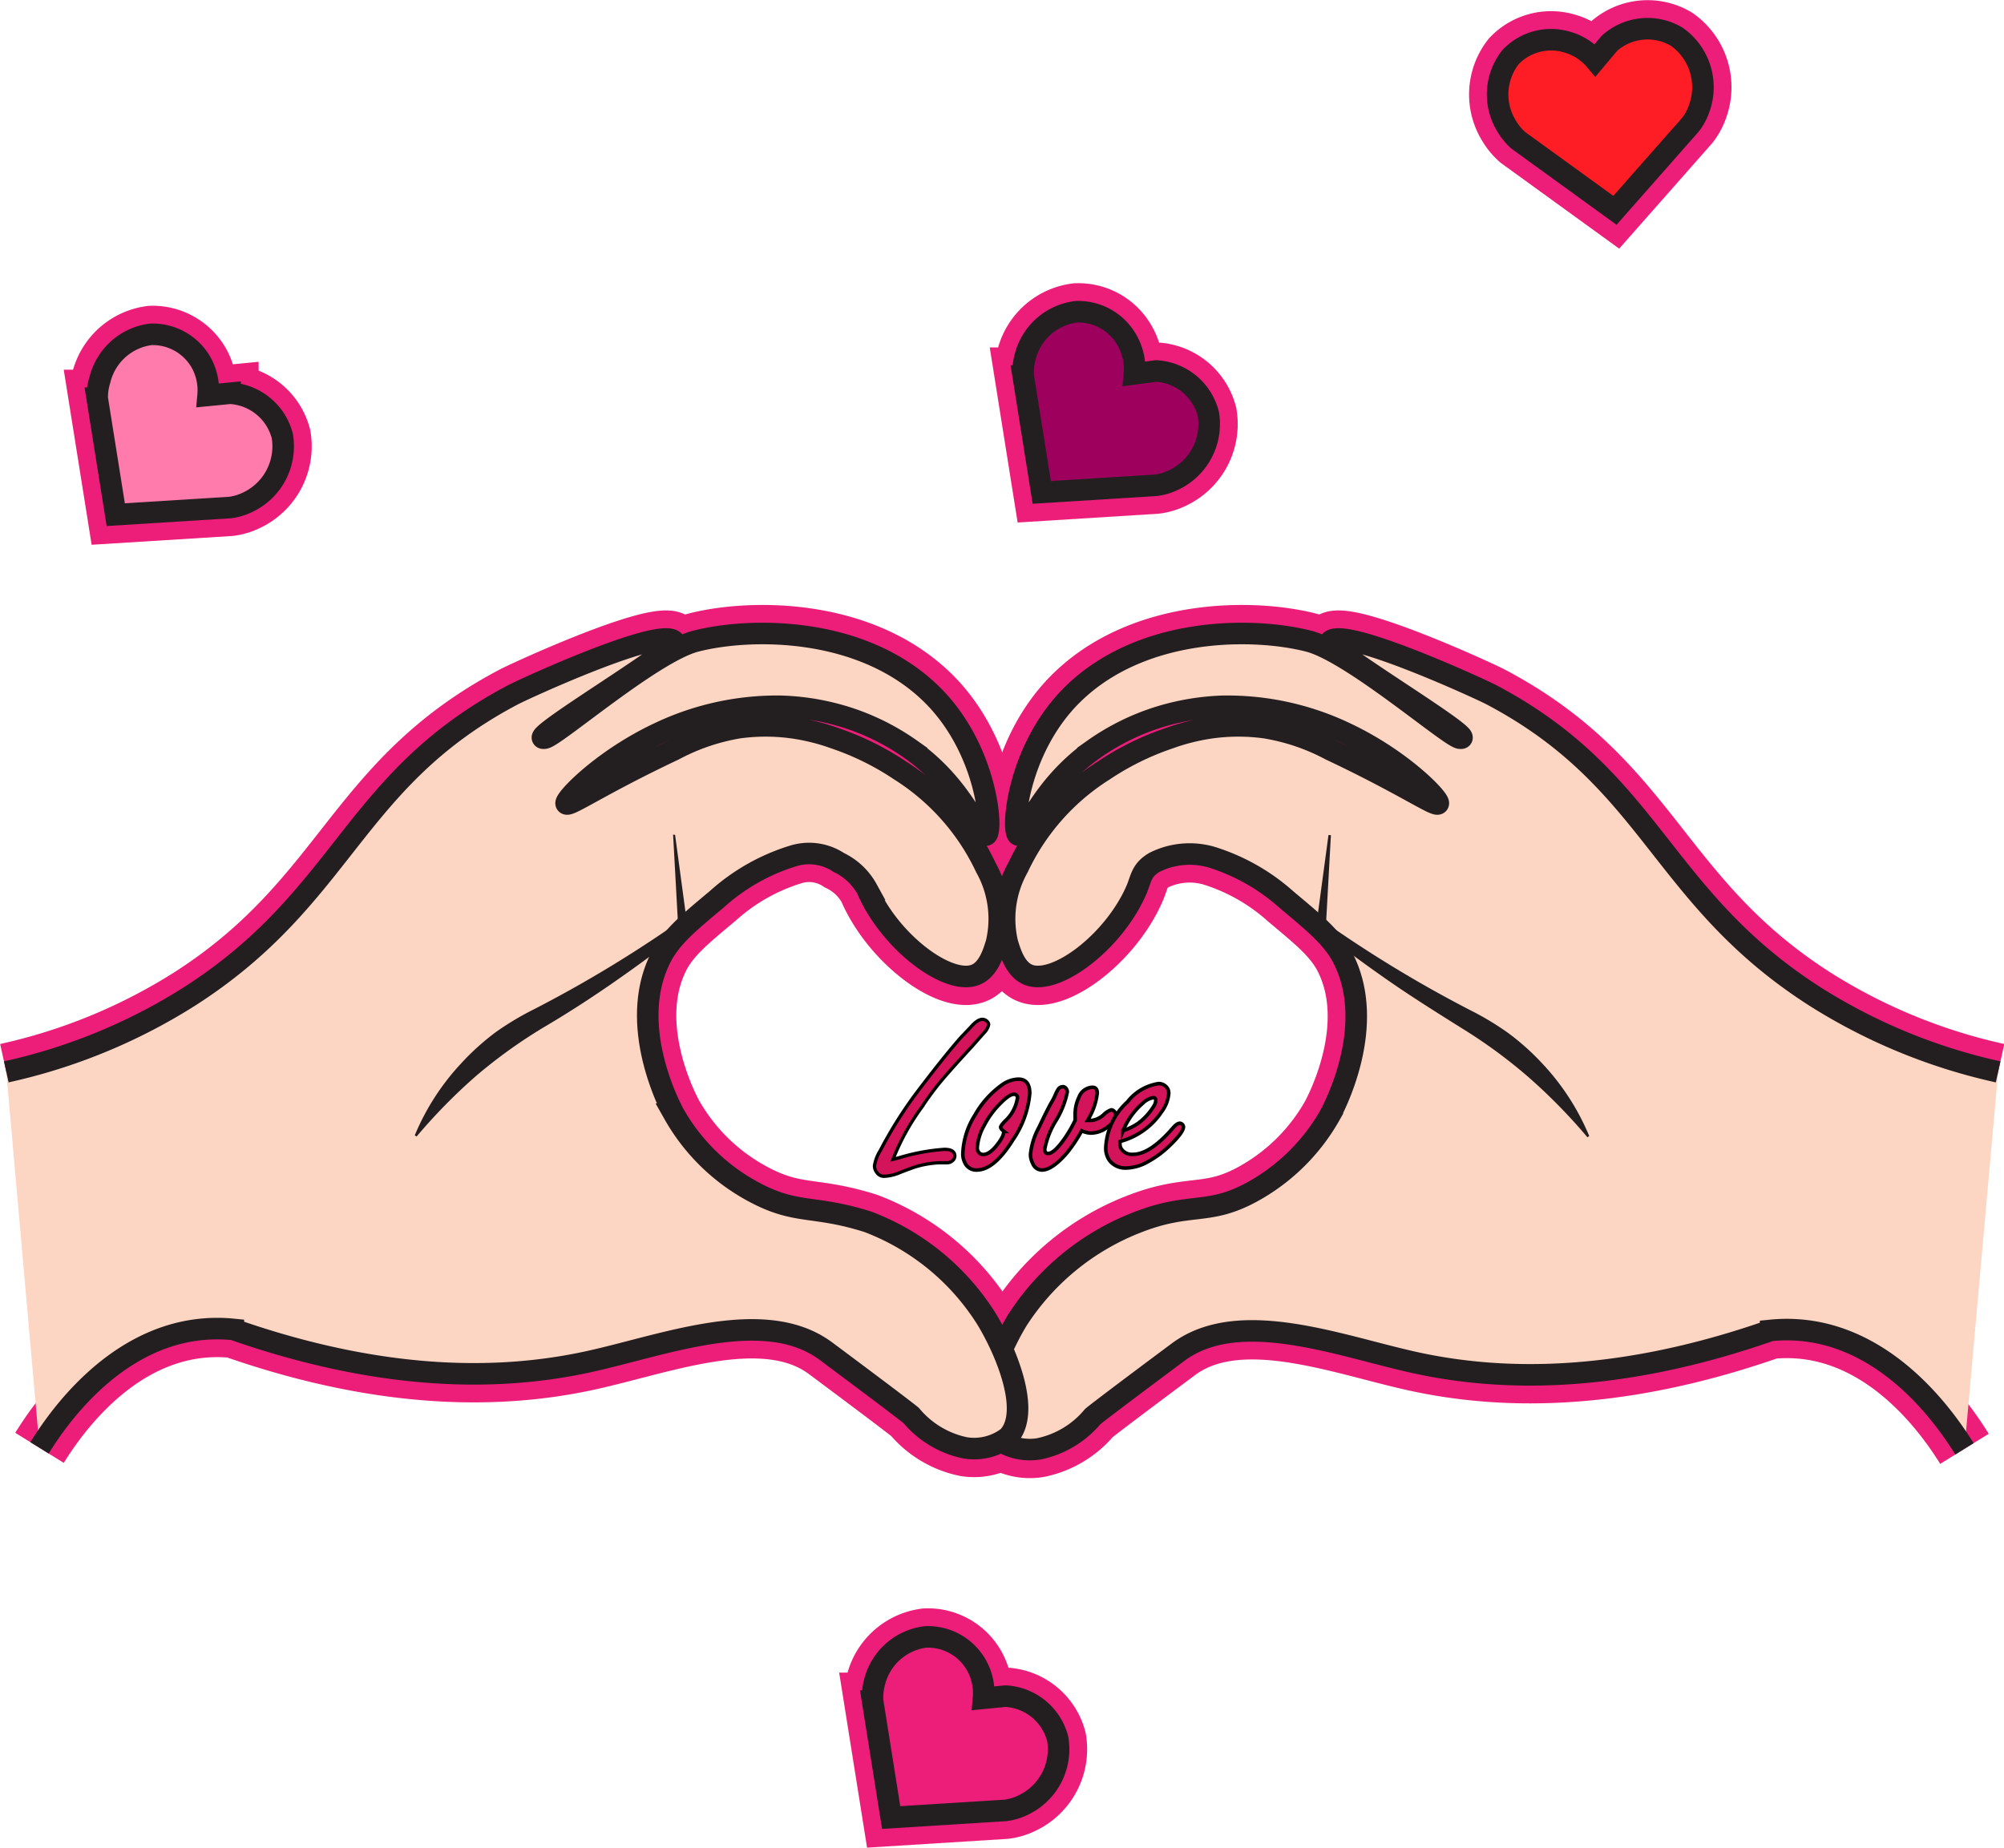 <svg xmlns="http://www.w3.org/2000/svg" viewBox="0 0 140.41 129.51"><defs><style>.cls-1{fill:none;stroke:#ed1e79;stroke-width:4px;}.cls-1,.cls-10,.cls-3,.cls-5,.cls-6,.cls-7,.cls-8,.cls-9{stroke-miterlimit:10;}.cls-2,.cls-8{fill:#ed1e79;}.cls-3{fill:#fdd5c3;}.cls-3,.cls-5,.cls-6,.cls-7,.cls-8{stroke:#231f20;stroke-width:1.51px;}.cls-4{fill:#231f20;}.cls-5{fill:#ff7bac;}.cls-6{fill:#9e005d;}.cls-7{fill:#ff1d25;}.cls-10,.cls-9{fill:#d4145a;stroke:#000;}.cls-9{stroke-width:0.23px;}.cls-10{stroke-width:0.25px;}</style></defs><title>love</title><g id="Layer_2" data-name="Layer 2"><g id="ICONS"><g id="love"><g id="outline"><path class="cls-1" d="M140,75.12a40.1,40.1,0,0,1-12.83-5.28c-10.93-7-11.35-15.16-22.64-21.13-.93-.49-10.36-4.8-11.32-3.77-.44.47,10.7,7.06,9.06,6.79-.78-.13-7.55-6-10.56-6.79-3.88-1-11.74-1.06-16.6,3.77-3.88,3.86-4.26,9.6-3.77,9.81s1.48-3.32,5.28-6a16.43,16.43,0,0,1,4.56-2.26,17,17,0,0,1,4.5-.76,19.23,19.23,0,0,1,8.48,1.82c4.07,1.89,6.77,4.74,6.61,5s-2.38-1.33-7.55-3.77A14.75,14.75,0,0,0,88.65,51a13.88,13.88,0,0,0-3.77,0,14.79,14.79,0,0,0-3,.75A19.31,19.31,0,0,0,77.33,54a16.16,16.16,0,0,0-6,6.79,7.37,7.37,0,0,0-.75,5.28c.23.76.59,1.92,1.51,2.26,1.94.72,6-2.37,7.55-6,.33-.78.32-1.34,1.24-1.89a5.5,5.5,0,0,1,4-.37,14.18,14.18,0,0,1,5.28,3c2,1.67,3,2.51,3.77,3.77,2.75,4.82-.52,10.89-.75,11.32a14,14,0,0,1-5.28,5.28c-3.25,1.84-4.42.72-8.3,2.26a17.51,17.51,0,0,0-8.3,6.79c-1.37,2.24-3.19,6.57-1.51,8.3a3.9,3.9,0,0,0,3,.75,6.67,6.67,0,0,0,3.77-2.26s.31-.29,6-4.53c4.3-3.18,11.34-.4,16.6.75,5.53,1.21,13.72,1.65,24.9-2.26a11.23,11.23,0,0,1,2.26,0c6.3.64,10.21,6.51,11.32,8.3"/><path class="cls-2" d="M93.38,58.54c.06,2.14.05,4.26.07,6.39l-.35-.78c1.71,1,3.44,2,5.18,3a52.3,52.3,0,0,0,5.35,2.63,12.86,12.86,0,0,1,2.82,1.58,13.14,13.14,0,0,1,2.35,2.31,12.25,12.25,0,0,1,2.67,5.9l-.34.21c-1.79-1.24-3.3-2.42-4.84-3.49L104,74.7c-.74-.5-1.48-1-2.29-1.63-1.62-1.2-3.34-2.37-5-3.6s-3.2-2.55-4.7-3.93l-.42-.39.08-.39c.42-2.09.8-4.18,1.27-6.27Z"/><path class="cls-1" d="M.44,75.12a40.1,40.1,0,0,0,12.83-5.28c10.93-7,11.35-15.16,22.64-21.13.93-.49,10.36-4.8,11.32-3.77.44.47-10.7,7.06-9.06,6.79.78-.13,7.55-6,10.56-6.79,3.88-1,11.74-1.06,16.6,3.77,3.88,3.86,4.26,9.6,3.77,9.81s-1.48-3.32-5.28-6a16.43,16.43,0,0,0-4.56-2.26,17,17,0,0,0-4.5-.76,19.23,19.23,0,0,0-8.48,1.82c-4.07,1.89-6.77,4.74-6.61,5s2.38-1.33,7.55-3.77A14.75,14.75,0,0,1,51.76,51a13.88,13.88,0,0,1,3.77,0,14.79,14.79,0,0,1,3,.75A19.31,19.31,0,0,1,63.07,54a16.16,16.16,0,0,1,6,6.79,7.37,7.37,0,0,1,.75,5.28c-.23.76-.59,1.92-1.51,2.26-1.94.72-6-2.37-7.55-6a4.48,4.48,0,0,0-2-1.89A3.76,3.76,0,0,0,55.53,60a14.18,14.18,0,0,0-5.28,3c-2,1.67-3,2.51-3.77,3.77-2.75,4.82.52,10.89.75,11.32a14,14,0,0,0,5.28,5.28c3.25,1.84,4.33,1,8.3,2.26a16.87,16.87,0,0,1,8.3,6.79c1.37,2.24,3.19,6.57,1.51,8.3a3.9,3.9,0,0,1-3,.75,6.68,6.68,0,0,1-3.77-2.26s-.31-.29-6-4.53c-4.3-3.18-11.34-.4-16.6.75-5.53,1.21-13.72,1.65-24.9-2.26a11.23,11.23,0,0,0-2.26,0c-6.3.64-10.21,6.51-11.32,8.3"/><path class="cls-2" d="M47.43,58.5c.46,2.09.85,4.18,1.27,6.27l.08.39-.42.39q-2.25,2.07-4.7,3.93c-1.62,1.23-3.35,2.4-5,3.6-.81.6-1.55,1.13-2.29,1.63l-2.27,1.56c-1.54,1.07-3.05,2.25-4.84,3.49l-.34-.21a12.25,12.25,0,0,1,2.67-5.9A13.14,13.14,0,0,1,34,71.34a12.86,12.86,0,0,1,2.82-1.58,52.29,52.29,0,0,0,5.35-2.63c1.74-.95,3.46-1.95,5.18-3l-.35.78c0-2.13,0-4.26.07-6.39Z"/><path class="cls-1" d="M14.1,25.42a4,4,0,0,1,.48,2.29l1.54-.15a4,4,0,0,1,3.66,3,4.33,4.33,0,0,1-2.41,4.63,3.94,3.94,0,0,1-1.26.38l-8,.5-1.3-8.16A4.06,4.06,0,0,1,7,26.62a4.22,4.22,0,0,1,3.58-3.19A3.91,3.91,0,0,1,14.1,25.42Z"/><path class="cls-1" d="M79,23.91a4,4,0,0,1,.48,2.29L81,26a4,4,0,0,1,3.66,3,4.33,4.33,0,0,1-2.41,4.63,3.93,3.93,0,0,1-1.26.38l-8,.5-1.3-8.16a4.05,4.05,0,0,1,.13-1.31,4.22,4.22,0,0,1,3.58-3.19A3.91,3.91,0,0,1,79,23.91Z"/><path class="cls-1" d="M109.77,2.94a4,4,0,0,1,2,1.28l1-1.19a4,4,0,0,1,4.72-.45,4.33,4.33,0,0,1,1.57,5,3.93,3.93,0,0,1-.62,1.16l-5.29,6L106.4,9.85a4.06,4.06,0,0,1-.83-1A4.22,4.22,0,0,1,105.84,4,3.91,3.91,0,0,1,109.77,2.94Z"/><path class="cls-1" d="M68.43,116.73a4,4,0,0,1,.48,2.29l1.54-.15a4,4,0,0,1,3.66,3,4.33,4.33,0,0,1-2.41,4.63,3.94,3.94,0,0,1-1.26.38l-8,.5-1.3-8.16a4.05,4.05,0,0,1,.13-1.31,4.22,4.22,0,0,1,3.58-3.19A3.91,3.91,0,0,1,68.43,116.73Z"/></g><path id="right" class="cls-3" d="M140,75.12a40.1,40.1,0,0,1-12.83-5.28c-10.93-7-11.35-15.16-22.64-21.13-.93-.49-10.36-4.8-11.32-3.77-.44.47,10.7,7.06,9.06,6.79-.78-.13-7.55-6-10.56-6.79-3.88-1-11.74-1.06-16.6,3.77-3.88,3.86-4.26,9.6-3.77,9.81s1.48-3.32,5.28-6a16.43,16.43,0,0,1,4.56-2.26,17,17,0,0,1,4.5-.76,19.23,19.23,0,0,1,8.48,1.82c4.07,1.89,6.77,4.74,6.61,5s-2.38-1.33-7.55-3.77A14.75,14.75,0,0,0,88.65,51a13.88,13.88,0,0,0-3.77,0,14.79,14.79,0,0,0-3,.75A19.31,19.31,0,0,0,77.33,54a16.16,16.16,0,0,0-6,6.79,7.37,7.37,0,0,0-.75,5.28c.23.76.59,1.92,1.51,2.26,1.94.72,6-2.37,7.55-6,.33-.78.32-1.34,1.24-1.89a5.5,5.5,0,0,1,4-.37,14.18,14.18,0,0,1,5.28,3c2,1.67,3,2.51,3.77,3.77,2.75,4.82-.52,10.89-.75,11.32a14,14,0,0,1-5.28,5.28c-3.25,1.84-4.42.72-8.3,2.26a17.51,17.51,0,0,0-8.3,6.79c-1.37,2.24-3.19,6.57-1.51,8.3a3.9,3.9,0,0,0,3,.75,6.67,6.67,0,0,0,3.77-2.26s.31-.29,6-4.53c4.3-3.18,11.34-.4,16.6.75,5.53,1.21,13.72,1.65,24.9-2.26a11.23,11.23,0,0,1,2.26,0c6.3.64,10.21,6.51,11.32,8.3"/><path class="cls-4" d="M93.25,58.53l-.35,6.35-.13-.29A87.43,87.43,0,0,0,103,70.79a20.2,20.2,0,0,1,2.65,1.59A17.29,17.29,0,0,1,108,74.47a16.86,16.86,0,0,1,3.35,5.15l-.13.08a39.26,39.26,0,0,0-4.16-4.24A35.62,35.62,0,0,0,102.32,72c-1.7-1.07-3.43-2.15-5.08-3.3s-3.29-2.35-4.85-3.63L92.23,65l0-.17.85-6.31Z"/><path id="left_hand" data-name="left hand" class="cls-3" d="M.44,75.12a40.1,40.1,0,0,0,12.83-5.28c10.93-7,11.35-15.16,22.64-21.13.93-.49,10.36-4.8,11.32-3.77.44.47-10.7,7.06-9.06,6.79.78-.13,7.55-6,10.56-6.79,3.88-1,11.74-1.06,16.6,3.77,3.88,3.86,4.26,9.6,3.77,9.81s-1.48-3.32-5.28-6a16.43,16.43,0,0,0-4.56-2.26,17,17,0,0,0-4.5-.76,19.23,19.23,0,0,0-8.48,1.82c-4.07,1.89-6.77,4.74-6.61,5s2.38-1.33,7.55-3.77A14.75,14.75,0,0,1,51.76,51a13.88,13.88,0,0,1,3.77,0,14.79,14.79,0,0,1,3,.75A19.31,19.31,0,0,1,63.07,54a16.16,16.16,0,0,1,6,6.79,7.37,7.37,0,0,1,.75,5.28c-.23.76-.59,1.92-1.51,2.26-1.94.72-6-2.37-7.55-6a4.48,4.48,0,0,0-2-1.89A3.76,3.76,0,0,0,55.53,60a14.18,14.18,0,0,0-5.28,3c-2,1.67-3,2.51-3.77,3.77-2.75,4.82.52,10.89.75,11.32a14,14,0,0,0,5.28,5.28c3.25,1.84,4.33,1,8.3,2.26a16.87,16.87,0,0,1,8.3,6.79c1.37,2.24,3.19,6.57,1.51,8.3a3.9,3.9,0,0,1-3,.75,6.68,6.68,0,0,1-3.77-2.26s-.31-.29-6-4.53c-4.3-3.18-11.34-.4-16.6.75-5.53,1.21-13.72,1.65-24.9-2.26a11.23,11.23,0,0,0-2.26,0c-6.3.64-10.21,6.51-11.32,8.3"/><path class="cls-4" d="M47.3,58.51l.85,6.31,0,.17-.15.12c-1.56,1.28-3.19,2.47-4.85,3.63S39.79,71,38.09,72a35.61,35.61,0,0,0-4.74,3.41,39.25,39.25,0,0,0-4.16,4.24l-.13-.08a16.86,16.86,0,0,1,3.35-5.15,17.29,17.29,0,0,1,2.32-2.08,20.2,20.2,0,0,1,2.65-1.59,87.42,87.42,0,0,0,10.26-6.2l-.13.29-.35-6.35Z"/><g id="hearts"><path class="cls-5" d="M14.1,25.42a4,4,0,0,1,.48,2.29l1.54-.15a4,4,0,0,1,3.66,3,4.33,4.33,0,0,1-2.41,4.63,3.94,3.94,0,0,1-1.26.38l-8,.5-1.3-8.16A4.06,4.06,0,0,1,7,26.62a4.22,4.22,0,0,1,3.58-3.19A3.91,3.91,0,0,1,14.1,25.42Z"/><path class="cls-6" d="M79,23.91a4,4,0,0,1,.48,2.29L81,26a4,4,0,0,1,3.66,3,4.33,4.33,0,0,1-2.41,4.63,3.93,3.93,0,0,1-1.26.38l-8,.5-1.3-8.16a4.05,4.05,0,0,1,.13-1.31,4.22,4.22,0,0,1,3.58-3.19A3.91,3.91,0,0,1,79,23.91Z"/><path class="cls-7" d="M109.77,2.94a4,4,0,0,1,2,1.28l1-1.19a4,4,0,0,1,4.72-.45,4.33,4.33,0,0,1,1.57,5,3.93,3.93,0,0,1-.62,1.16l-5.29,6L106.4,9.85a4.06,4.06,0,0,1-.83-1A4.22,4.22,0,0,1,105.84,4,3.91,3.91,0,0,1,109.77,2.94Z"/><path class="cls-8" d="M68.43,116.73a4,4,0,0,1,.48,2.29l1.54-.15a4,4,0,0,1,3.66,3,4.33,4.33,0,0,1-2.41,4.63,3.94,3.94,0,0,1-1.26.38l-8,.5-1.3-8.16a4.05,4.05,0,0,1,.13-1.31,4.22,4.22,0,0,1,3.58-3.19A3.91,3.91,0,0,1,68.43,116.73Z"/></g><g id="love-2" data-name="love"><path class="cls-9" d="M62.57,81.25l.39-.1a14.36,14.36,0,0,1,3.21-.6q.73,0,.73.47a.43.43,0,0,1-.17.33.55.55,0,0,1-.37.14l-.28,0-.25,0a6.64,6.64,0,0,0-1.5.23q-.34.09-1.31.47a3.09,3.09,0,0,1-1.07.25.6.6,0,0,1-.5-.25.76.76,0,0,1-.18-.48,2.76,2.76,0,0,1,.4-1.06,29.79,29.79,0,0,1,2.6-4.13q2-2.63,3.09-3.85L68,72q.48-.56.83-.56a.46.46,0,0,1,.31.12.34.34,0,0,1,.13.25,1.14,1.14,0,0,1-.33.58l-.81.92Q66.71,74.85,66,75.69t-1.44,1.94A16.12,16.12,0,0,0,62.57,81.25Z"/><path class="cls-10" d="M71.35,75.63q.8,0,.8,1a6.81,6.81,0,0,1-1.19,3.27Q69.65,82,68.43,82a.87.87,0,0,1-.83-.52,1.36,1.36,0,0,1-.14-.63,5.4,5.4,0,0,1,.85-2.7,6.53,6.53,0,0,1,1.87-2.1A2.07,2.07,0,0,1,71.35,75.63Zm-1,3.67q-.24-.19-.24-.3t.31-.43A2.76,2.76,0,0,0,71.28,77a.29.29,0,0,0,0-.16.26.26,0,0,0-.24-.15q-.31,0-.91.6a6.12,6.12,0,0,0-1.18,1.6,3.67,3.67,0,0,0-.48,1.56.5.5,0,0,0,.09.29.38.38,0,0,0,.32.17q.47,0,1-.7a3,3,0,0,0,.38-.6A1.82,1.82,0,0,0,70.34,79.3Z"/><path class="cls-10" d="M75.79,79.25a10.49,10.49,0,0,1-1,1.51Q73.73,82,73,82a.7.7,0,0,1-.64-.46,1.36,1.36,0,0,1-.16-.63A5,5,0,0,1,72.8,79q.5-1.06.83-1.67a4.77,4.77,0,0,0,.3-.57,3.1,3.1,0,0,1,.2-.4.39.39,0,0,1,.35-.2.27.27,0,0,1,.2.1.41.41,0,0,1,.1.27,6.19,6.19,0,0,1-.79,2,5.86,5.86,0,0,0-.79,2q0,.31.24.31.42,0,1.18-1.09a9.54,9.54,0,0,0,.71-1.23q0-.24,0-.37a2.75,2.75,0,0,1,.27-1.26,1.05,1.05,0,0,1,.94-.69q.34,0,.34.41a4.6,4.6,0,0,1-.68,1.91l.31,0a1.52,1.52,0,0,0,.83-.41,1.34,1.34,0,0,1,.53-.33.32.32,0,0,1,.22.13.34.34,0,0,1,.09.21,1.17,1.17,0,0,1-.49.79,1.89,1.89,0,0,1-1.28.5A1.63,1.63,0,0,1,75.79,79.25Z"/><path class="cls-10" d="M78.47,80v.17a.64.64,0,0,0,.11.37.89.89,0,0,0,.8.36q1.21,0,2.81-1.86.28-.32.48-.32a.28.28,0,0,1,.25.25q0,.38-.93,1.28a7,7,0,0,1-1.55,1.16,3.25,3.25,0,0,1-1.53.45,1.41,1.41,0,0,1-1.15-.5,1.47,1.47,0,0,1-.28-1A4.62,4.62,0,0,1,79,77.22a3.41,3.41,0,0,1,2.18-1.28.73.73,0,0,1,.46.16.65.65,0,0,1,.25.53,2.5,2.5,0,0,1-.48,1.26A5.06,5.06,0,0,1,78.47,80Zm.21-.76a3.9,3.9,0,0,0,1.07-.52,4.31,4.31,0,0,0,1.08-1.18.81.81,0,0,0,.15-.42q0-.19-.18-.19a1.36,1.36,0,0,0-.72.38A5,5,0,0,0,78.68,79.27Z"/></g></g></g></g></svg>